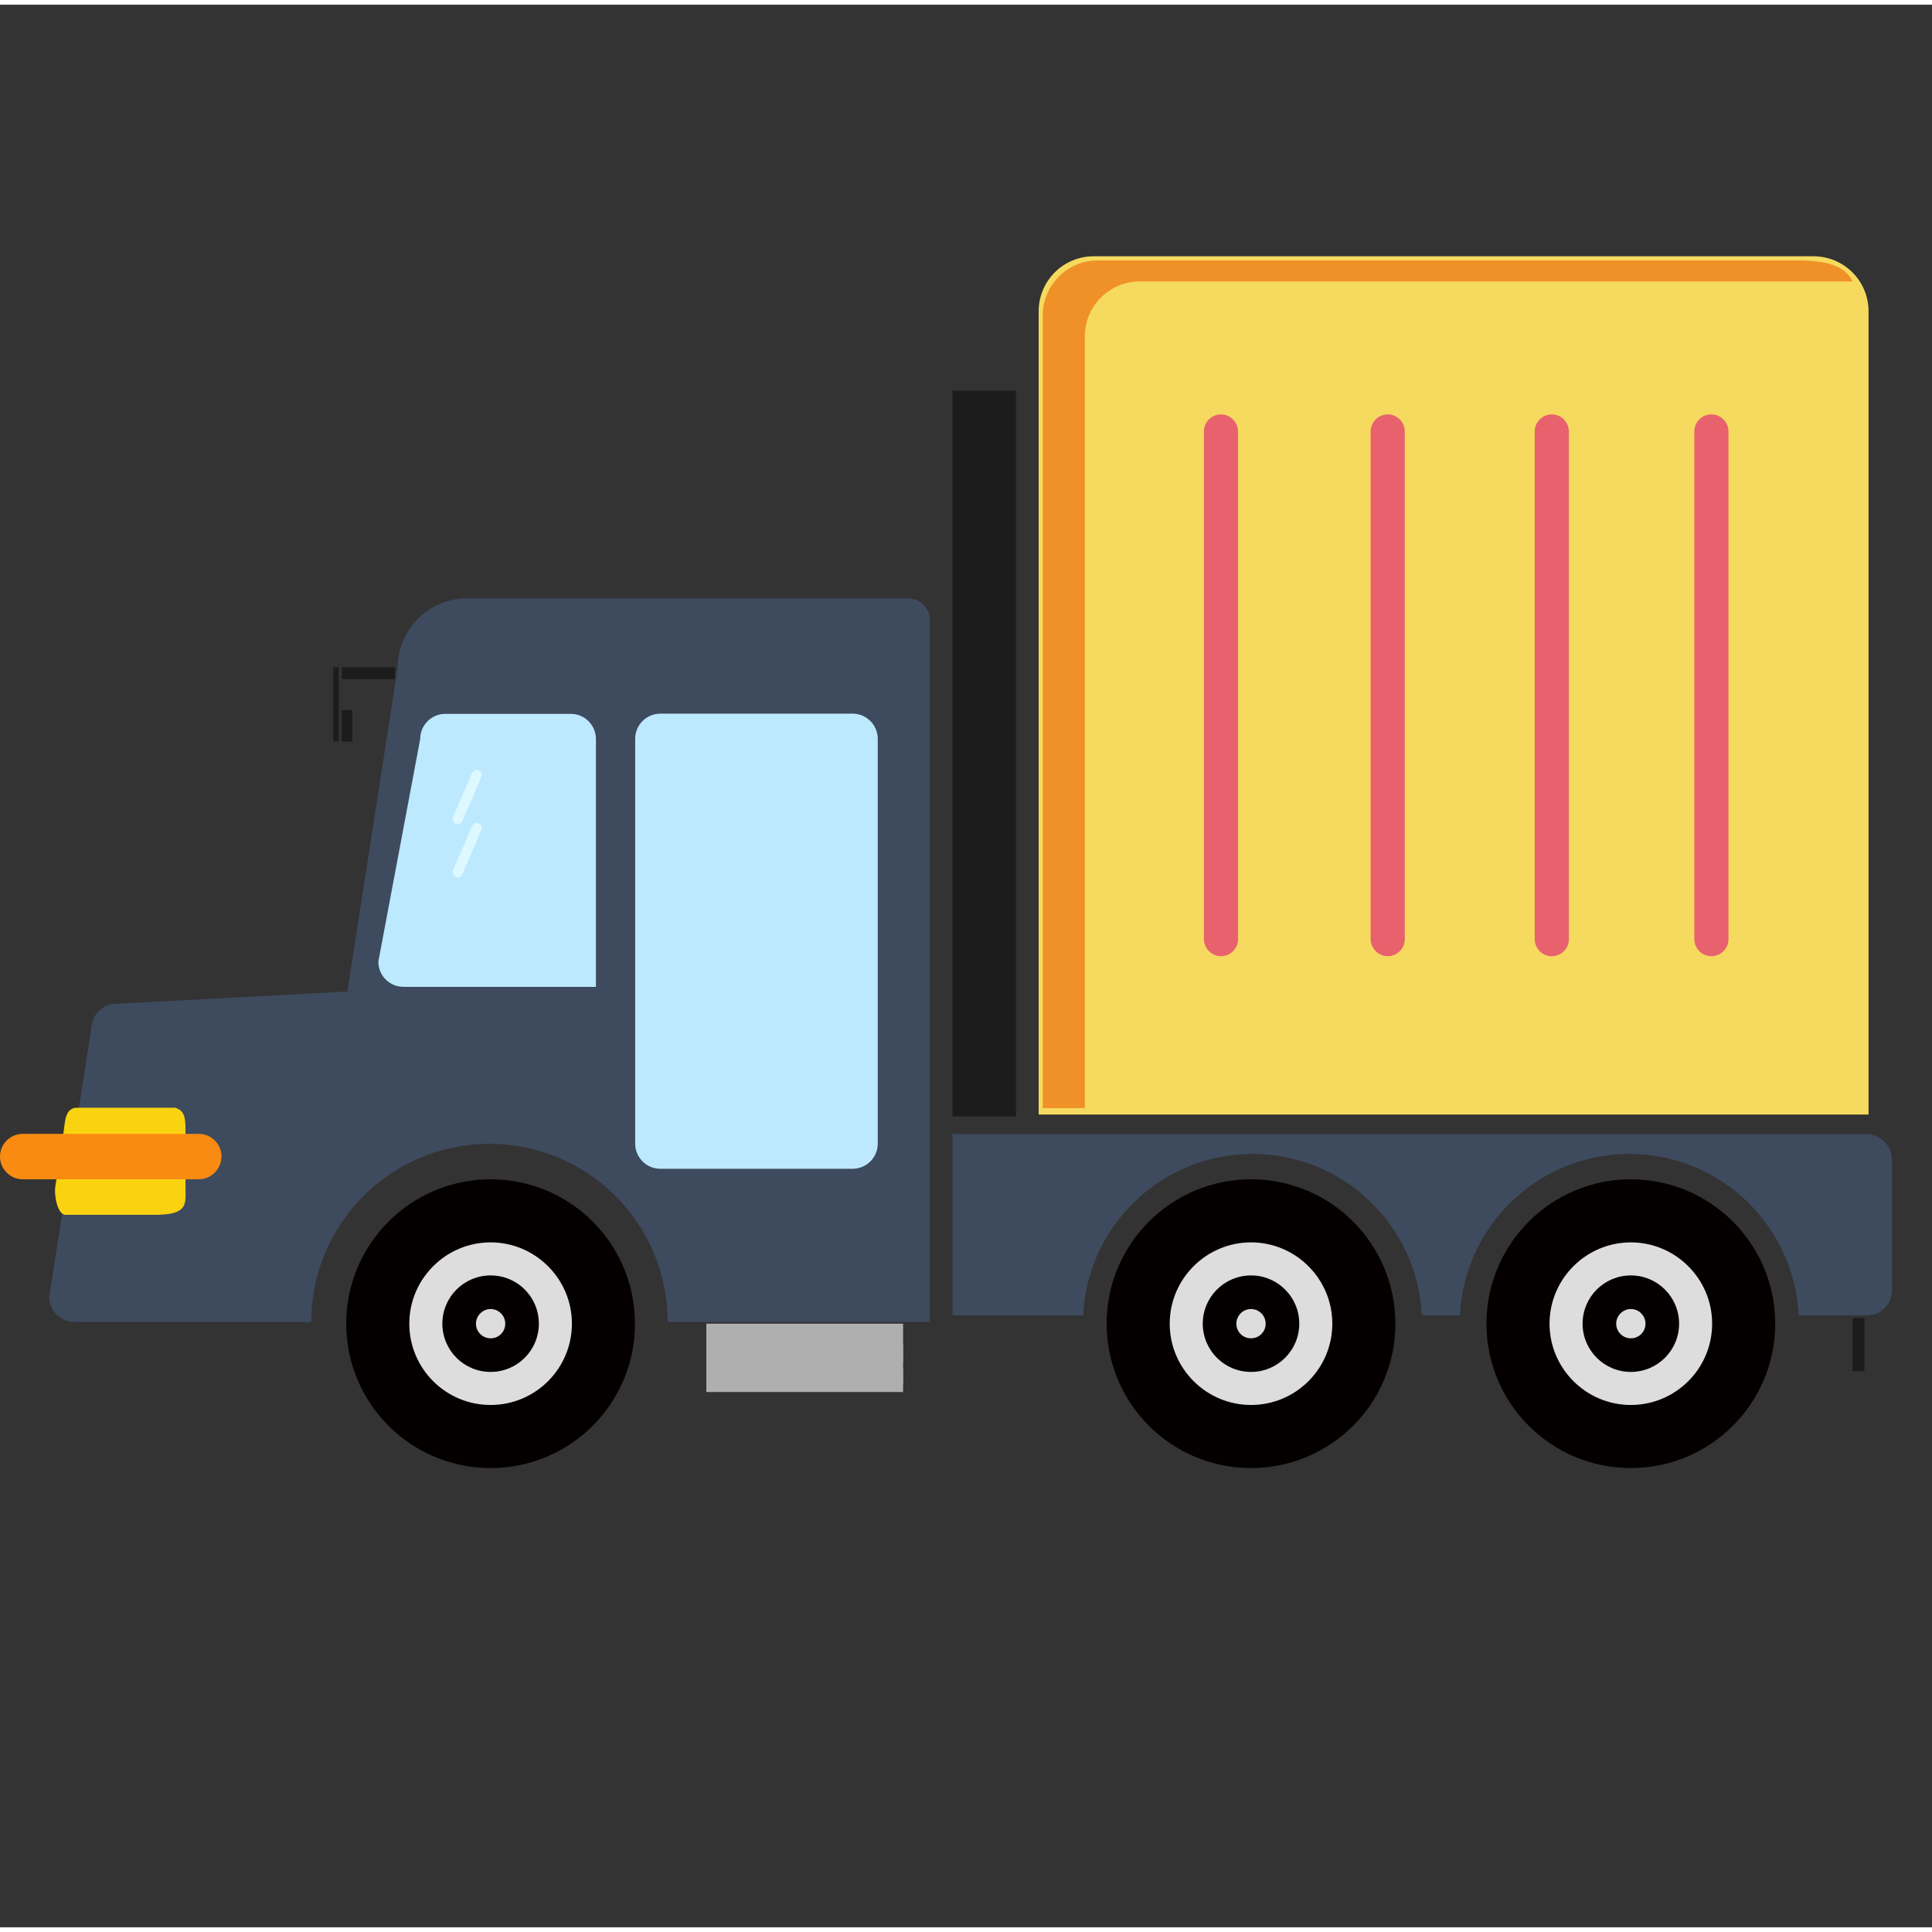 <svg t="1648695819799" class="icon" viewBox="0 0 1029 1024" version="1.1" xmlns="http://www.w3.org/2000/svg" p-id="2458" width="200" height="200"><rect x="0" y="0" width="1029" height="1024" fill="#333333" stroke="none"/><path d="M483.8 316.2H248.7c-20.4 0-36.9 16.6-36.9 36.9l-26.8 172.5-123 6.5c-7.4 0-13.4 6-13.4 13.4L26.2 688.2c0 7.4 6 13.4 13.4 13.4H165.8c0-52.4 42.5-94.9 94.9-94.9s94.9 42.5 94.9 94.9h139.6V327.7c0.1-6.2-5.1-11.5-11.4-11.5z" fill="#3E4A5E" p-id="2459"></path><path d="M261.3 762.5c-33.1 0-60.1-27-60.1-60.1s27-60.1 60.1-60.1 60.1 27 60.1 60.1-26.9 60.1-60.1 60.1z" fill="#DDDDDD" p-id="2460"></path><path d="M261.3 659.2c23.8 0 43.3 19.4 43.3 43.3s-19.4 43.3-43.3 43.3-43.3-19.4-43.3-43.3 19.5-43.3 43.3-43.3m0-33.6c-42.4 0-76.9 34.4-76.9 76.9s34.4 76.9 76.9 76.9 76.9-34.4 76.9-76.9-34.4-76.9-76.9-76.9z" fill="#040000" p-id="2461"></path><path d="M214.9 523.1c-7.4 0-13.4-6-13.4-13.4L223.8 391.1c0-7.4 6-13.4 13.4-13.4h66.8c7.4 0 13.4 6 13.4 13.4v132H214.9z" fill="#BDE9FF" p-id="2462"></path><path d="M454.1 620H351.7c-7.4 0-13.4-6-13.4-13.4V391c0-7.4 6-13.4 13.4-13.4h102.4c7.4 0 13.4 6 13.4 13.4v215.6c0 7.4-6 13.4-13.4 13.4z" fill="#BDE9FF" p-id="2463"></path><path d="M261.3 719.2c-9.3 0-16.8-7.5-16.8-16.8s7.5-16.8 16.8-16.8 16.8 7.5 16.8 16.8-7.5 16.8-16.8 16.8z" fill="#DDDDDD" p-id="2464"></path><path d="M261.3 694.7c4.3 0 7.8 3.5 7.8 7.8 0 4.4-3.5 7.8-7.8 7.8s-7.8-3.5-7.8-7.8 3.6-7.8 7.8-7.8m0-17.9c-14.2 0-25.7 11.5-25.7 25.7s11.5 25.7 25.7 25.7 25.7-11.5 25.7-25.7-11.4-25.7-25.7-25.7z" fill="#040000" p-id="2465"></path><path d="M666.3 762.5c-33.1 0-60.1-27-60.1-60.1s27-60.1 60.1-60.1 60.1 27 60.1 60.1c-0.1 33.1-26.9 60.1-60.1 60.1z" fill="#DDDDDD" p-id="2466"></path><path d="M666.3 659.2c23.8 0 43.3 19.4 43.3 43.3s-19.4 43.3-43.3 43.3c-23.8 0-43.3-19.4-43.3-43.3s19.5-43.3 43.3-43.3m0-33.6c-42.4 0-76.9 34.4-76.9 76.9s34.4 76.9 76.9 76.9 76.9-34.4 76.9-76.9-34.4-76.9-76.9-76.9z" fill="#040000" p-id="2467"></path><path d="M666.3 719.2c-9.3 0-16.8-7.5-16.8-16.8s7.5-16.8 16.8-16.8 16.8 7.5 16.8 16.8-7.6 16.8-16.8 16.8z" fill="#DDDDDD" p-id="2468"></path><path d="M666.3 694.7c4.3 0 7.8 3.5 7.8 7.8 0 4.4-3.5 7.8-7.8 7.8-4.4 0-7.8-3.5-7.8-7.8s3.5-7.8 7.8-7.8m0-17.9c-14.2 0-25.7 11.5-25.7 25.7s11.5 25.7 25.7 25.7 25.7-11.5 25.7-25.7-11.5-25.7-25.7-25.7z" fill="#040000" p-id="2469"></path><path d="M868.6 762.5c-33.1 0-60.1-27-60.1-60.1s27-60.1 60.1-60.1 60.1 27 60.1 60.1-27 60.1-60.1 60.1z" fill="#DDDDDD" p-id="2470"></path><path d="M868.6 659.2c23.8 0 43.3 19.4 43.3 43.3s-19.4 43.3-43.3 43.3c-23.8 0-43.3-19.4-43.3-43.3s19.5-43.3 43.3-43.3m0-33.6c-42.4 0-76.9 34.4-76.9 76.9s34.4 76.9 76.9 76.9c42.4 0 76.9-34.4 76.9-76.9s-34.5-76.9-76.9-76.9z" fill="#040000" p-id="2471"></path><path d="M868.6 719.2c-9.3 0-16.8-7.5-16.8-16.8s7.5-16.8 16.8-16.8 16.8 7.5 16.8 16.8-7.5 16.8-16.8 16.8z" fill="#DDDDDD" p-id="2472"></path><path d="M868.6 694.7c4.3 0 7.8 3.5 7.8 7.8 0 4.4-3.5 7.8-7.8 7.8s-7.8-3.5-7.8-7.8 3.6-7.8 7.8-7.8m0-17.9c-14.2 0-25.7 11.5-25.7 25.7s11.5 25.7 25.7 25.7 25.7-11.5 25.7-25.7-11.5-25.7-25.7-25.7z" fill="#040000" p-id="2473"></path><path d="M242.8 436.2c-1.3-0.6-2-2.1-1.5-3.5l10.1-23.5c0.6-1.3 2.1-2 3.5-1.5 1.3 0.6 2 2.1 1.5 3.5l-10.1 23.5c-0.6 1.5-2.2 2.1-3.5 1.5zM242.8 464.5c-1.3-0.6-2-2.1-1.5-3.5l10.1-23.5c0.6-1.3 2.1-2 3.5-1.5 1.3 0.6 2 2.1 1.5 3.5L246.3 463c-0.6 1.5-2.2 2.2-3.5 1.5z" fill="#DEF8FF" p-id="2474"></path><path d="M994.1 601.5H507.3v96.6h69.6c2.2-47.8 41.8-86 90.2-86 48.4 0 87.9 38.1 90.2 86h20.3c2.2-47.8 41.8-86 90.2-86 48.4 0 87.9 38.1 90.2 86h36.3c7.4 0 13.4-6 13.4-13.4V615c-0.2-7.4-6.2-13.5-13.6-13.5z" fill="#3E4A5E" p-id="2475"></path><path d="M84.5 644.5H34.8c-2.8 0-5.1-5.1-5.5-11.9 0-0.9 0-1.9 0.1-2.8L33.8 601c0.8-6.2 1-9.7 3.2-12 1-1 2.4-1.5 3.6-1.5h52.7c5.5 1.7 5.5 6 5.5 13.4v30c0.1 7.6 1.1 13.2-14.3 13.6z" fill="#FAD310" p-id="2476"></path><path d="M105.9 625.6H12.1c-6.6 0-12.1-5.4-12.1-12.1 0-6.6 5.4-12.1 12.1-12.1h93.8c6.6 0 12.1 5.4 12.1 12.1-0.2 6.7-5.5 12.1-12.1 12.1z" fill="#F98B12" p-id="2477"></path><path d="M376.2 702.5h104.8v20.9H376.2z" fill="#AFAFAF" p-id="2478"></path><path d="M376.2 713.7h104.8v20.9H376.2z" fill="#AFAFAF" p-id="2479"></path><path d="M376.2 726.4h104.8v12.5H376.2z" fill="#AFAFAF" p-id="2480"></path><path d="M507.3 205.6h33.8v386.5h-33.8zM177.5 352.9h2.9v39.5h-2.9zM182 375.7h5.7v16.8h-5.7zM182.1 352.9h28.3v6.3h-28.3zM986.7 699.5h6.3v28.3h-6.3z" fill="#1C1C1C" p-id="2481"></path><path d="M995.2 591.1h-442V163.3c0-16.2 13.1-29.3 29.3-29.3h383.4c16.2 0 29.3 13.1 29.3 29.3v427.8z" fill="#F6DA5F" p-id="2482"></path><path d="M650.3 506.8c4.9 0 9.1-4 9.1-9.1V227.3c0-4.9-4-9.1-9.1-9.1-4.9 0-9.1 4-9.1 9.1v270.4c0.1 5 4.2 9.1 9.1 9.1zM739.1 506.8c4.9 0 9.1-4 9.1-9.1V227.3c0-4.9-4-9.1-9.1-9.1-4.9 0-9.1 4-9.1 9.1v270.4c0.1 5 4.2 9.1 9.1 9.1zM826.5 506.8c4.9 0 9.1-4 9.1-9.1V227.3c0-4.9-4-9.1-9.1-9.1-4.9 0-9.1 4-9.1 9.1v270.4c0 5 4.1 9.1 9.1 9.1zM911.5 506.8c4.9 0 9.1-4 9.1-9.1V227.3c0-4.9-4-9.1-9.1-9.1-4.9 0-9.1 4-9.1 9.1v270.4c0 5 4.2 9.1 9.1 9.1z" fill="#E8626E" p-id="2483"></path><path d="M577.8 176.7c0-16.2 13.1-29.3 29.3-29.3h379.6c-3.9-8.1-13-11.2-29.8-11.2H584.7c-16.2 0-29.3 13.1-29.3 29.3v422.2H577.8v-411z" fill="#F09127" p-id="2484"></path></svg>